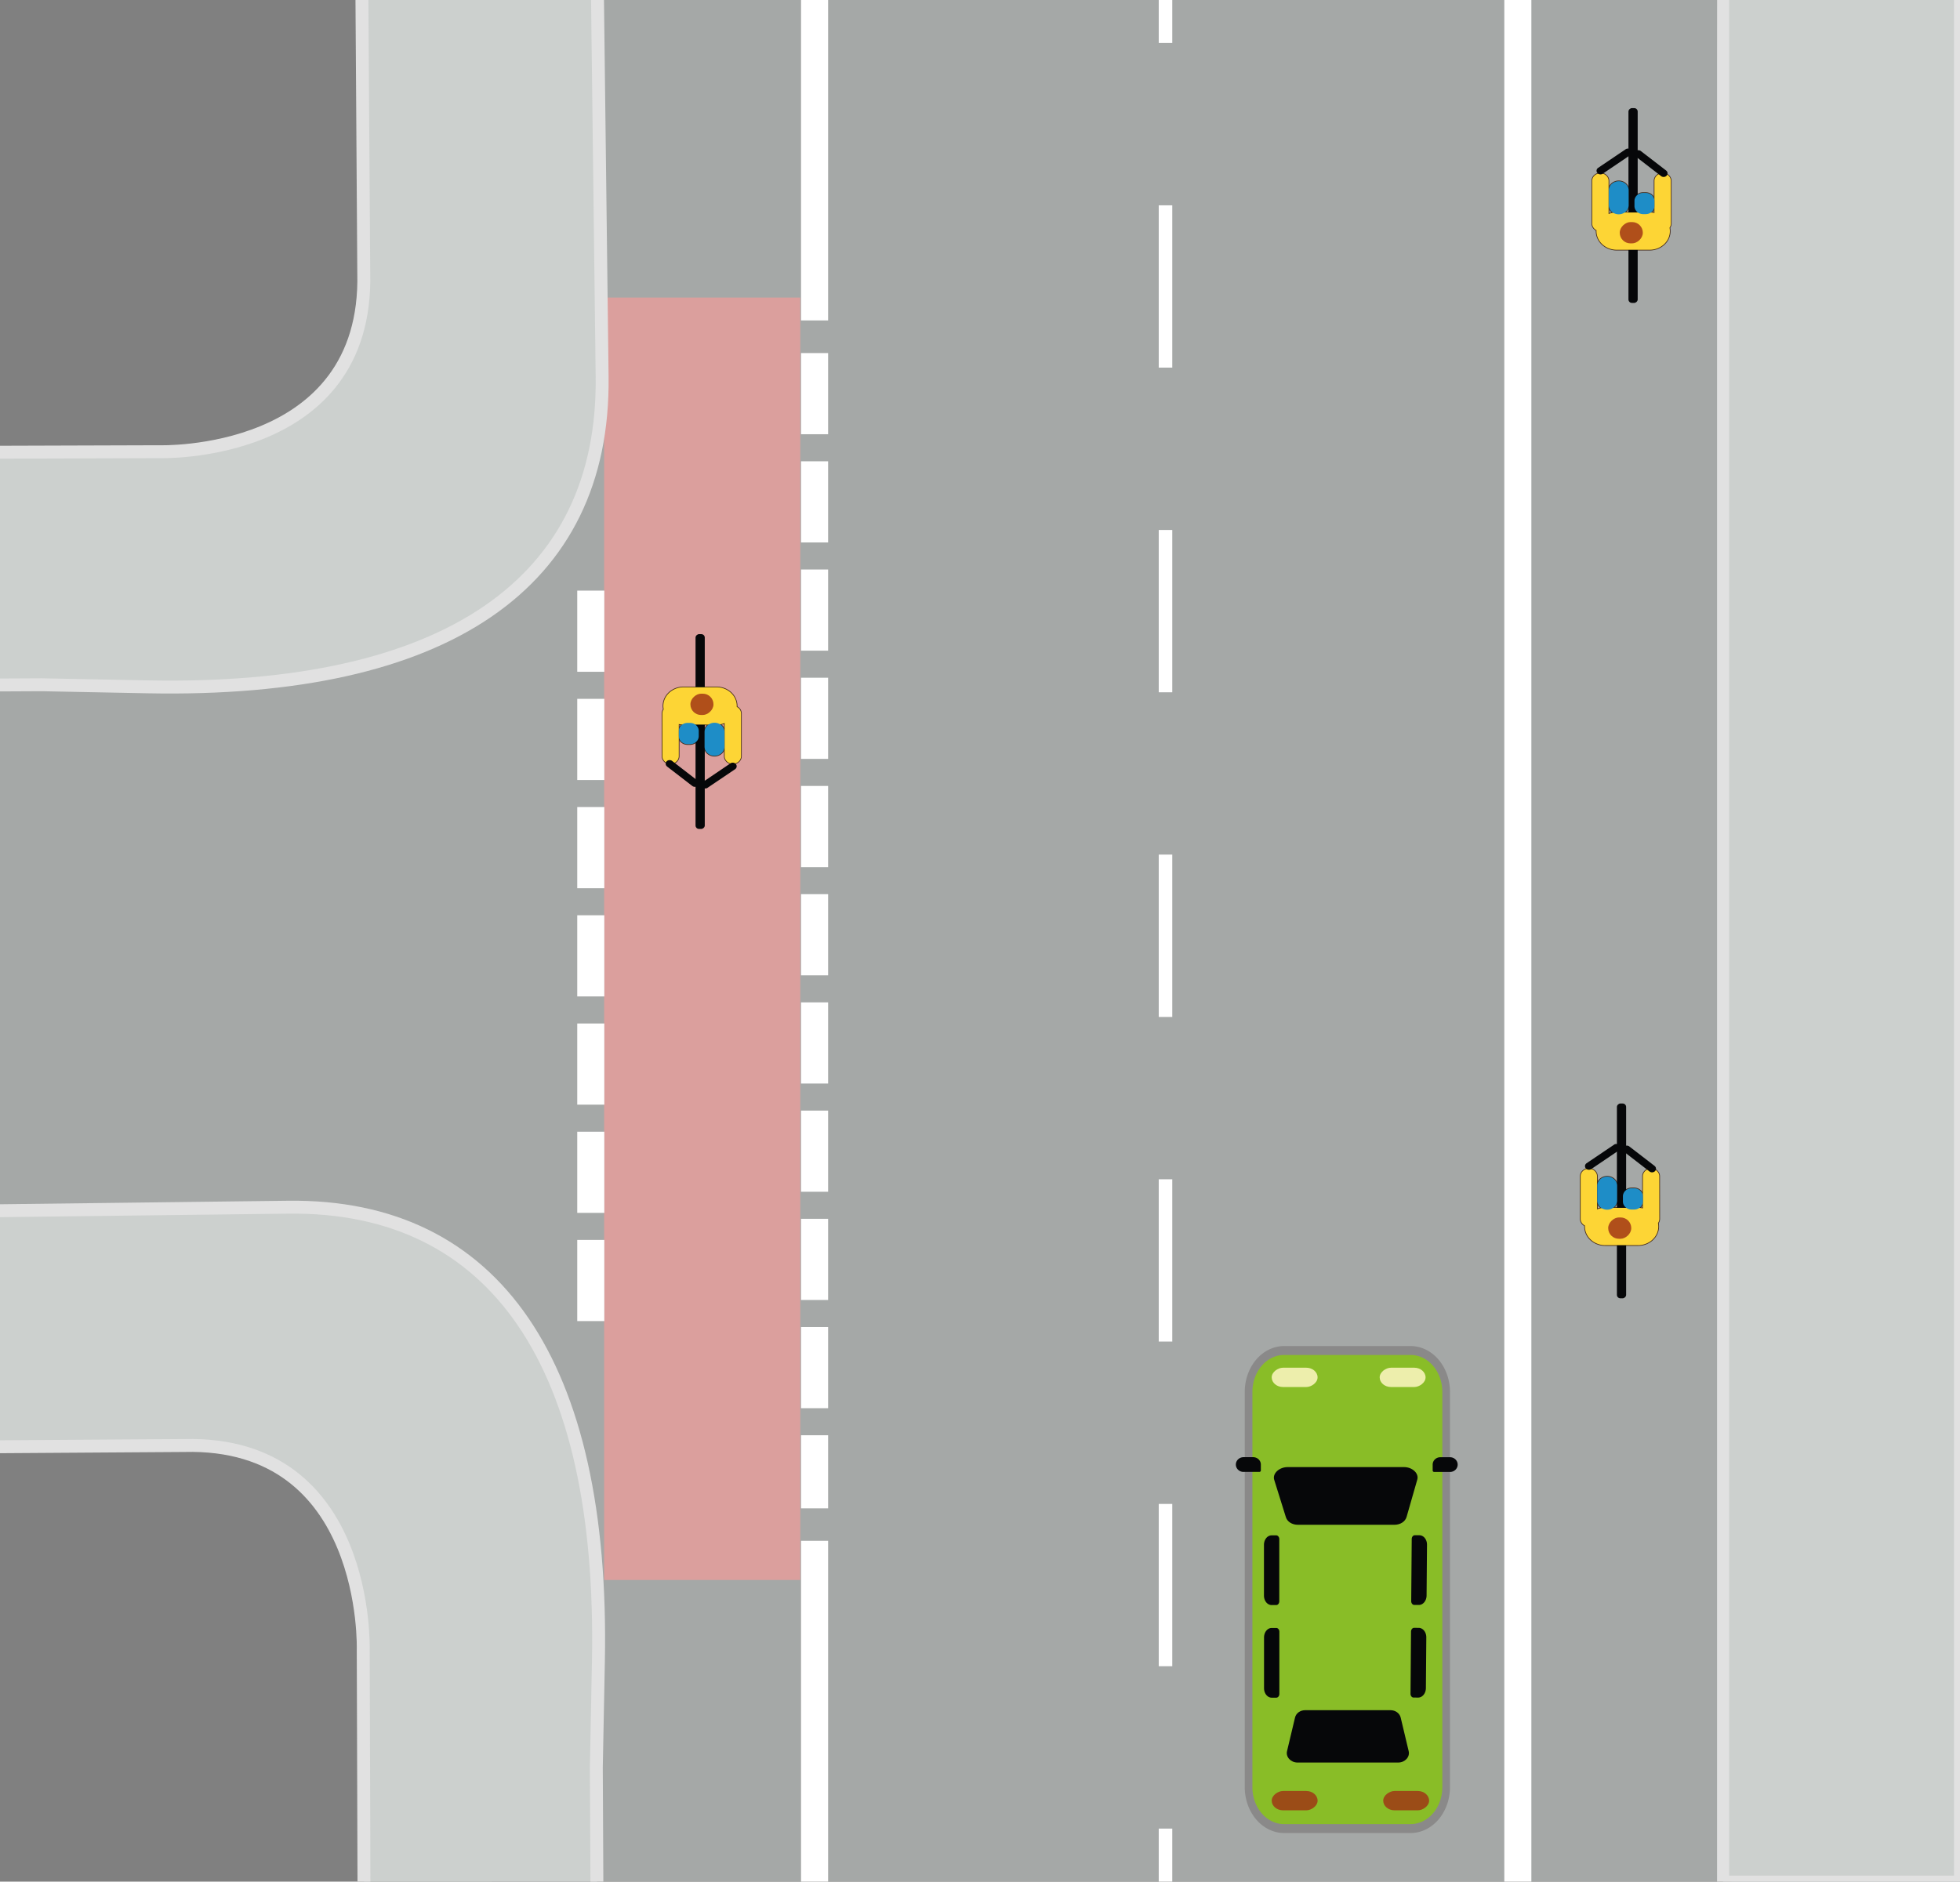 <svg data-name="Ebene 1" width="1810.797" height="1738.748" xmlns="http://www.w3.org/2000/svg"><rect width="100%" height="100%" fill="#808080" stroke="none"/><path style="fill:#a5a8a7" transform="matrix(1.952 0 0 1.126 -956.773 -29.962)" d="m1309.6 1585.35-586.71-6V5.07l579.97 2.61z"/><path transform="rotate(-90)" style="fill:#a5a8a7;stroke-width:1.398" d="M-1200.77-123.272h674.471v1438.289h-674.471z"/><g transform="translate(1.027 96.431)"><path d="M1531.955 990.245a7.587 7.003 0 0 0-15.16 0v29.966a19.257 17.777 0 0 0-4.48-.513h-30.4a18.504 17.081 0 0 0-7.48 1.44v-30.893a7.587 7.003 0 0 0-15.16 0v39.727a7.56 6.979 0 0 0 3.964 6.1v.854a18.702 17.265 0 0 0 18.716 17.265h30.4a18.702 17.265 0 0 0 18.714-17.265 19.39 17.899 0 0 0-.317-3.16 7.56 6.979 0 0 0 1.243-3.843z" style="fill:none;stroke:#432918;stroke-width:1.27;stroke-miterlimit:10"/><path d="M1483.871 990.83a9.252 8.54 0 0 0-9.252 8.468v13.946a9.186 8.48 0 0 0 18.359 0v-13.946a9.173 8.468 0 0 0-9.107-8.467zm24.835 10.786h-2.3a8.062 7.443 0 0 0-8.062 7.443v4.758a8.062 7.443 0 0 0 8.062 7.43h2.3a8.05 7.43 0 0 0 8.05-7.43v-4.758a8.062 7.443 0 0 0-8.05-7.443z" style="fill:none;stroke:#432918;stroke-width:1.27;stroke-miterlimit:10"/><rect x="-1103.279" y="1492.793" width="180" height="8.525" rx="3.172" transform="rotate(-90)" style="fill:#060709;stroke-width:1.139"/><path d="M1531.955 990.245a7.587 7.003 0 0 0-15.16 0v29.966a19.257 17.777 0 0 0-4.48-.513h-30.4a18.504 17.081 0 0 0-7.48 1.44v-30.893a7.587 7.003 0 0 0-15.16 0v39.727a7.56 6.979 0 0 0 3.964 6.1v.854a18.702 17.265 0 0 0 18.716 17.265h30.4a18.702 17.265 0 0 0 18.714-17.265 19.39 17.899 0 0 0-.317-3.16 7.56 6.979 0 0 0 1.243-3.843z" style="fill:#fdd535;stroke-width:1.27"/><path d="M1483.871 990.83a9.252 8.54 0 0 0-9.252 8.468v13.946a9.186 8.48 0 0 0 18.359 0v-13.946a9.173 8.468 0 0 0-9.107-8.467zm24.835 10.786h-2.3a8.062 7.443 0 0 0-8.062 7.443v4.758a8.062 7.443 0 0 0 8.062 7.43h2.3a8.05 7.43 0 0 0 8.05-7.43v-4.758a8.062 7.443 0 0 0-8.05-7.443z" style="fill:#1e8dc7;stroke-width:1.27"/><rect x="-1048.261" y="1484.744" width="19.68" height="21.319" rx="9.834" transform="rotate(-90)" style="fill:#b04f1a;stroke-width:1.27"/><path d="m1490.202 961.316-25.496 17.204a3.635 3.355 0 0 0 4.283 5.417l25.43-17.216a3.627 3.348 0 1 0-4.283-5.405zm37.47 19.68-23.275-17.935a3.621 3.343 0 1 0-4.639 5.124l23.196 17.924a3.622 3.343 0 0 0 4.653-5.125z" style="fill:#060709;stroke-width:1.27"/></g><g transform="matrix(1.171 0 0 1 -191.131 0)"><rect x="1148.301" y="1247.945" width="155.886" height="441.752" rx="28.048" style="fill:#89bd27;stroke-width:1.412"/><path d="M1276.139 1252.085a25.026 34.146 0 0 1 25.026 34.146v365.213a25.026 34.146 0 0 1-25.026 34.146h-99.802a25.014 34.13 0 0 1-25.014-34.146V1286.23a25.014 34.13 0 0 1 25.014-34.146h99.802m0-8.248h-99.802a31.095 42.427 0 0 0-31.059 42.394v365.213a31.095 42.427 0 0 0 31.06 42.393h99.8a31.107 42.443 0 0 0 31.071-42.393V1286.23a31.107 42.443 0 0 0-31.07-42.394z" style="fill:#8a8989;stroke-width:1.412"/><path d="m1268.304 1587.123 6.323 31.122c1.076 5.35-2.998 10.46-8.293 10.46h-79.418c-5.283 0-9.37-5.14-8.294-10.46l6.323-31.122c.81-3.99 4.099-6.798 7.967-6.798h67.377c3.88 0 7.157 2.809 8.015 6.798z" style="fill:#060709;stroke-width:1.344"/><path d="M1160.44 1474.42v-46.9a6.045 8.76 0 0 1 6.044-8.76h3.627a2.418 3.504 0 0 1 2.418 3.504v57.411a2.418 3.504 0 0 1-2.418 3.504h-3.627a6.045 8.76 0 0 1-6.045-8.76z" style="fill:#060709;stroke-width:1.455"/><path d="M1293.548 1358.829v-5.449a6.045 6.81 0 0 1 6.045-6.81h7.629a6.045 6.81 0 0 1 6.044 6.81 6.045 6.81 0 0 1-6.044 6.811h-12.465a1.209 1.362 0 0 1-1.21-1.362zm-155.282-5.489a6.045 6.81 0 0 1 6.045-6.811h7.629a6.045 6.81 0 0 1 6.045 6.81v5.449a1.209 1.362 0 0 1-1.21 1.362h-12.464a6.045 6.81 0 0 1-6.045-6.81z" style="fill:#060709;stroke-width:1.283"/><path d="M1160.5 1560.002v-46.9a6.045 8.76 0 0 1 6.044-8.759h3.627a2.418 3.504 0 0 1 2.418 3.503v57.412a2.418 3.504 0 0 1-2.418 3.503h-3.627a6.045 8.76 0 0 1-6.045-8.76zm128.024-46.949-.332 46.898a6.045 8.76.407 0 1-6.107 8.716l-3.627-.026a2.418 3.504.407 0 1-2.393-3.52l.407-57.41a2.418 3.504.407 0 1 2.443-3.486l3.627.026a6.045 8.76.407 0 1 5.982 8.802zm.548-85.581-.333 46.899a6.045 8.76.407 0 1-6.107 8.716l-3.627-.026a2.418 3.504.407 0 1-2.393-3.52l.407-57.41a2.418 3.504.407 0 1 2.443-3.487l3.627.026a6.045 8.76.407 0 1 5.983 8.802z" style="fill:#060709;stroke-width:1.455"/><path d="m1281.422 1367.175-8.463 34.564c-1.052 4.313-4.92 7.259-9.587 7.259h-76.166c-4.558 0-8.354-2.815-9.466-6.995l-9.213-34.565c-1.547-5.794 3.942-11.752 10.627-11.752h91.726c6.564-.033 11.932 5.744 10.542 11.489z" style="fill:#060709;stroke-width:1.411"/><rect x="-1672.852" y="1166.557" width="17.858" height="36.197" rx="8.922" transform="rotate(-90)" style="fill:#9b4c17;stroke-width:1.283"/><rect x="-1672.852" y="1254.534" width="17.858" height="36.197" rx="8.922" transform="rotate(-90)" style="fill:#9b4c17;stroke-width:1.283"/><rect x="-1281.703" y="1166.544" width="17.858" height="36.197" rx="8.922" transform="rotate(-90)" style="fill:#edeeac;stroke-width:1.283"/><rect x="-1281.703" y="1251.741" width="17.858" height="36.197" rx="8.922" transform="rotate(-90)" style="fill:#edeeac;stroke-width:1.283"/></g><path d="M1402.291-175.044V1814.69M752.572-229.413v525.526m0 1127.715v525.526" style="fill:none;stroke:#fff;stroke-width:25;stroke-miterlimit:10;stroke-dasharray:none"/><path d="M1076.782-110.28v1970.727" style="fill:none;stroke:#fff;stroke-width:12.5;stroke-miterlimit:10;stroke-dasharray:150,150;stroke-dashoffset:0"/><path d="M752.572 326.261v1067.567" style="fill:none;stroke:#fff;stroke-width:25;stroke-miterlimit:10;stroke-dasharray:75,25;stroke-dashoffset:0"/><path style="fill:#ccd0ce;fill-opacity:1;stroke:#e1e1e1;stroke-width:11.143;stroke-linecap:round;stroke-linejoin:round;stroke-miterlimit:10;stroke-dasharray:none;stroke-opacity:1" d="M1591.94-8h218.857v1746.748H1591.94z"/><path style="fill:#db9f9d;fill-opacity:1;stroke:none;stroke-width:14.084;stroke-linecap:round;stroke-linejoin:round;stroke-miterlimit:10;stroke-dasharray:none;stroke-dashoffset:0" d="M558.143 274.962h181.21v1185.025h-181.21z"/><path d="M545.806 545.771v690.035" style="fill:none;stroke:#fff;stroke-width:25;stroke-miterlimit:10;stroke-dasharray:75,25;stroke-dashoffset:0"/><path d="m550.665-112.415 5.626 460.601c2.336 191.222-144.84 291.888-419.77 286.497l-97.865-1.92-273.17 1.352c-18.508 0-7.603-10.51-7.603-23.5v-98.5c0-13.06-10.762-93.61 7.83-93.5l381.498-1.21s193.209 6.318 188.855-165.31l-2.43-364.51M-194.245 1121.15l460.601-5.626c191.222-2.336 291.888 144.84 286.497 419.77l-1.92 97.865 1.353 273.17c0 18.508-10.51 7.603-23.5 7.603h-98.5c-13.06 0-93.61 10.762-93.5-7.83l-1.21-381.498s6.317-193.208-165.31-188.855l-364.51 2.43" style="fill:#ccd0ce;stroke:#e1e1e1;stroke-width:11.932px;stroke-miterlimit:10"/><g transform="rotate(180 1071.956 844.635)"><path d="M1531.955 990.245a7.587 7.003 0 0 0-15.16 0v29.966a19.257 17.777 0 0 0-4.48-.513h-30.4a18.504 17.081 0 0 0-7.48 1.44v-30.893a7.587 7.003 0 0 0-15.16 0v39.727a7.56 6.979 0 0 0 3.964 6.1v.854a18.702 17.265 0 0 0 18.716 17.265h30.4a18.702 17.265 0 0 0 18.714-17.265 19.39 17.899 0 0 0-.317-3.16 7.56 6.979 0 0 0 1.243-3.843z" style="fill:none;stroke:#432918;stroke-width:1.27;stroke-miterlimit:10"/><path d="M1483.871 990.83a9.252 8.54 0 0 0-9.252 8.468v13.946a9.186 8.48 0 0 0 18.359 0v-13.946a9.173 8.468 0 0 0-9.107-8.467zm24.835 10.786h-2.3a8.062 7.443 0 0 0-8.062 7.443v4.758a8.062 7.443 0 0 0 8.062 7.43h2.3a8.05 7.43 0 0 0 8.05-7.43v-4.758a8.062 7.443 0 0 0-8.05-7.443z" style="fill:none;stroke:#432918;stroke-width:1.27;stroke-miterlimit:10"/><rect x="-1103.279" y="1492.793" width="180" height="8.525" rx="3.172" transform="rotate(-90)" style="fill:#060709;stroke-width:1.139"/><path d="M1531.955 990.245a7.587 7.003 0 0 0-15.16 0v29.966a19.257 17.777 0 0 0-4.48-.513h-30.4a18.504 17.081 0 0 0-7.48 1.44v-30.893a7.587 7.003 0 0 0-15.16 0v39.727a7.56 6.979 0 0 0 3.964 6.1v.854a18.702 17.265 0 0 0 18.716 17.265h30.4a18.702 17.265 0 0 0 18.714-17.265 19.39 17.899 0 0 0-.317-3.16 7.56 6.979 0 0 0 1.243-3.843z" style="fill:#fdd535;stroke-width:1.27"/><path d="M1483.871 990.83a9.252 8.54 0 0 0-9.252 8.468v13.946a9.186 8.48 0 0 0 18.359 0v-13.946a9.173 8.468 0 0 0-9.107-8.467zm24.835 10.786h-2.3a8.062 7.443 0 0 0-8.062 7.443v4.758a8.062 7.443 0 0 0 8.062 7.43h2.3a8.05 7.43 0 0 0 8.05-7.43v-4.758a8.062 7.443 0 0 0-8.05-7.443z" style="fill:#1e8dc7;stroke-width:1.27"/><rect x="-1048.261" y="1484.744" width="19.68" height="21.319" rx="9.834" transform="rotate(-90)" style="fill:#b04f1a;stroke-width:1.27"/><path d="m1490.202 961.316-25.496 17.204a3.635 3.355 0 0 0 4.283 5.417l25.43-17.216a3.627 3.348 0 1 0-4.283-5.405zm37.47 19.68-23.275-17.935a3.621 3.343 0 1 0-4.639 5.124l23.196 17.924a3.622 3.343 0 0 0 4.653-5.125z" style="fill:#060709;stroke-width:1.27"/></g><g transform="translate(11.7 -823.372)"><path d="M1531.955 990.245a7.587 7.003 0 0 0-15.16 0v29.966a19.257 17.777 0 0 0-4.48-.513h-30.4a18.504 17.081 0 0 0-7.48 1.44v-30.893a7.587 7.003 0 0 0-15.16 0v39.727a7.56 6.979 0 0 0 3.964 6.1v.854a18.702 17.265 0 0 0 18.716 17.265h30.4a18.702 17.265 0 0 0 18.714-17.265 19.39 17.899 0 0 0-.317-3.16 7.56 6.979 0 0 0 1.243-3.843z" style="fill:none;stroke:#432918;stroke-width:1.27;stroke-miterlimit:10"/><path d="M1483.871 990.83a9.252 8.54 0 0 0-9.252 8.468v13.946a9.186 8.48 0 0 0 18.359 0v-13.946a9.173 8.468 0 0 0-9.107-8.467zm24.835 10.786h-2.3a8.062 7.443 0 0 0-8.062 7.443v4.758a8.062 7.443 0 0 0 8.062 7.43h2.3a8.05 7.43 0 0 0 8.05-7.43v-4.758a8.062 7.443 0 0 0-8.05-7.443z" style="fill:none;stroke:#432918;stroke-width:1.27;stroke-miterlimit:10"/><rect x="-1103.279" y="1492.793" width="180" height="8.525" rx="3.172" transform="rotate(-90)" style="fill:#060709;stroke-width:1.139"/><path d="M1531.955 990.245a7.587 7.003 0 0 0-15.16 0v29.966a19.257 17.777 0 0 0-4.48-.513h-30.4a18.504 17.081 0 0 0-7.48 1.44v-30.893a7.587 7.003 0 0 0-15.16 0v39.727a7.56 6.979 0 0 0 3.964 6.1v.854a18.702 17.265 0 0 0 18.716 17.265h30.4a18.702 17.265 0 0 0 18.714-17.265 19.39 17.899 0 0 0-.317-3.16 7.56 6.979 0 0 0 1.243-3.843z" style="fill:#fdd535;stroke-width:1.27"/><path d="M1483.871 990.83a9.252 8.54 0 0 0-9.252 8.468v13.946a9.186 8.48 0 0 0 18.359 0v-13.946a9.173 8.468 0 0 0-9.107-8.467zm24.835 10.786h-2.3a8.062 7.443 0 0 0-8.062 7.443v4.758a8.062 7.443 0 0 0 8.062 7.43h2.3a8.05 7.43 0 0 0 8.05-7.43v-4.758a8.062 7.443 0 0 0-8.05-7.443z" style="fill:#1e8dc7;stroke-width:1.27"/><rect x="-1048.261" y="1484.744" width="19.68" height="21.319" rx="9.834" transform="rotate(-90)" style="fill:#b04f1a;stroke-width:1.27"/><path d="m1490.202 961.316-25.496 17.204a3.635 3.355 0 0 0 4.283 5.417l25.43-17.216a3.627 3.348 0 1 0-4.283-5.405zm37.47 19.68-23.275-17.935a3.621 3.343 0 1 0-4.639 5.124l23.196 17.924a3.622 3.343 0 0 0 4.653-5.125z" style="fill:#060709;stroke-width:1.27"/></g></svg>
